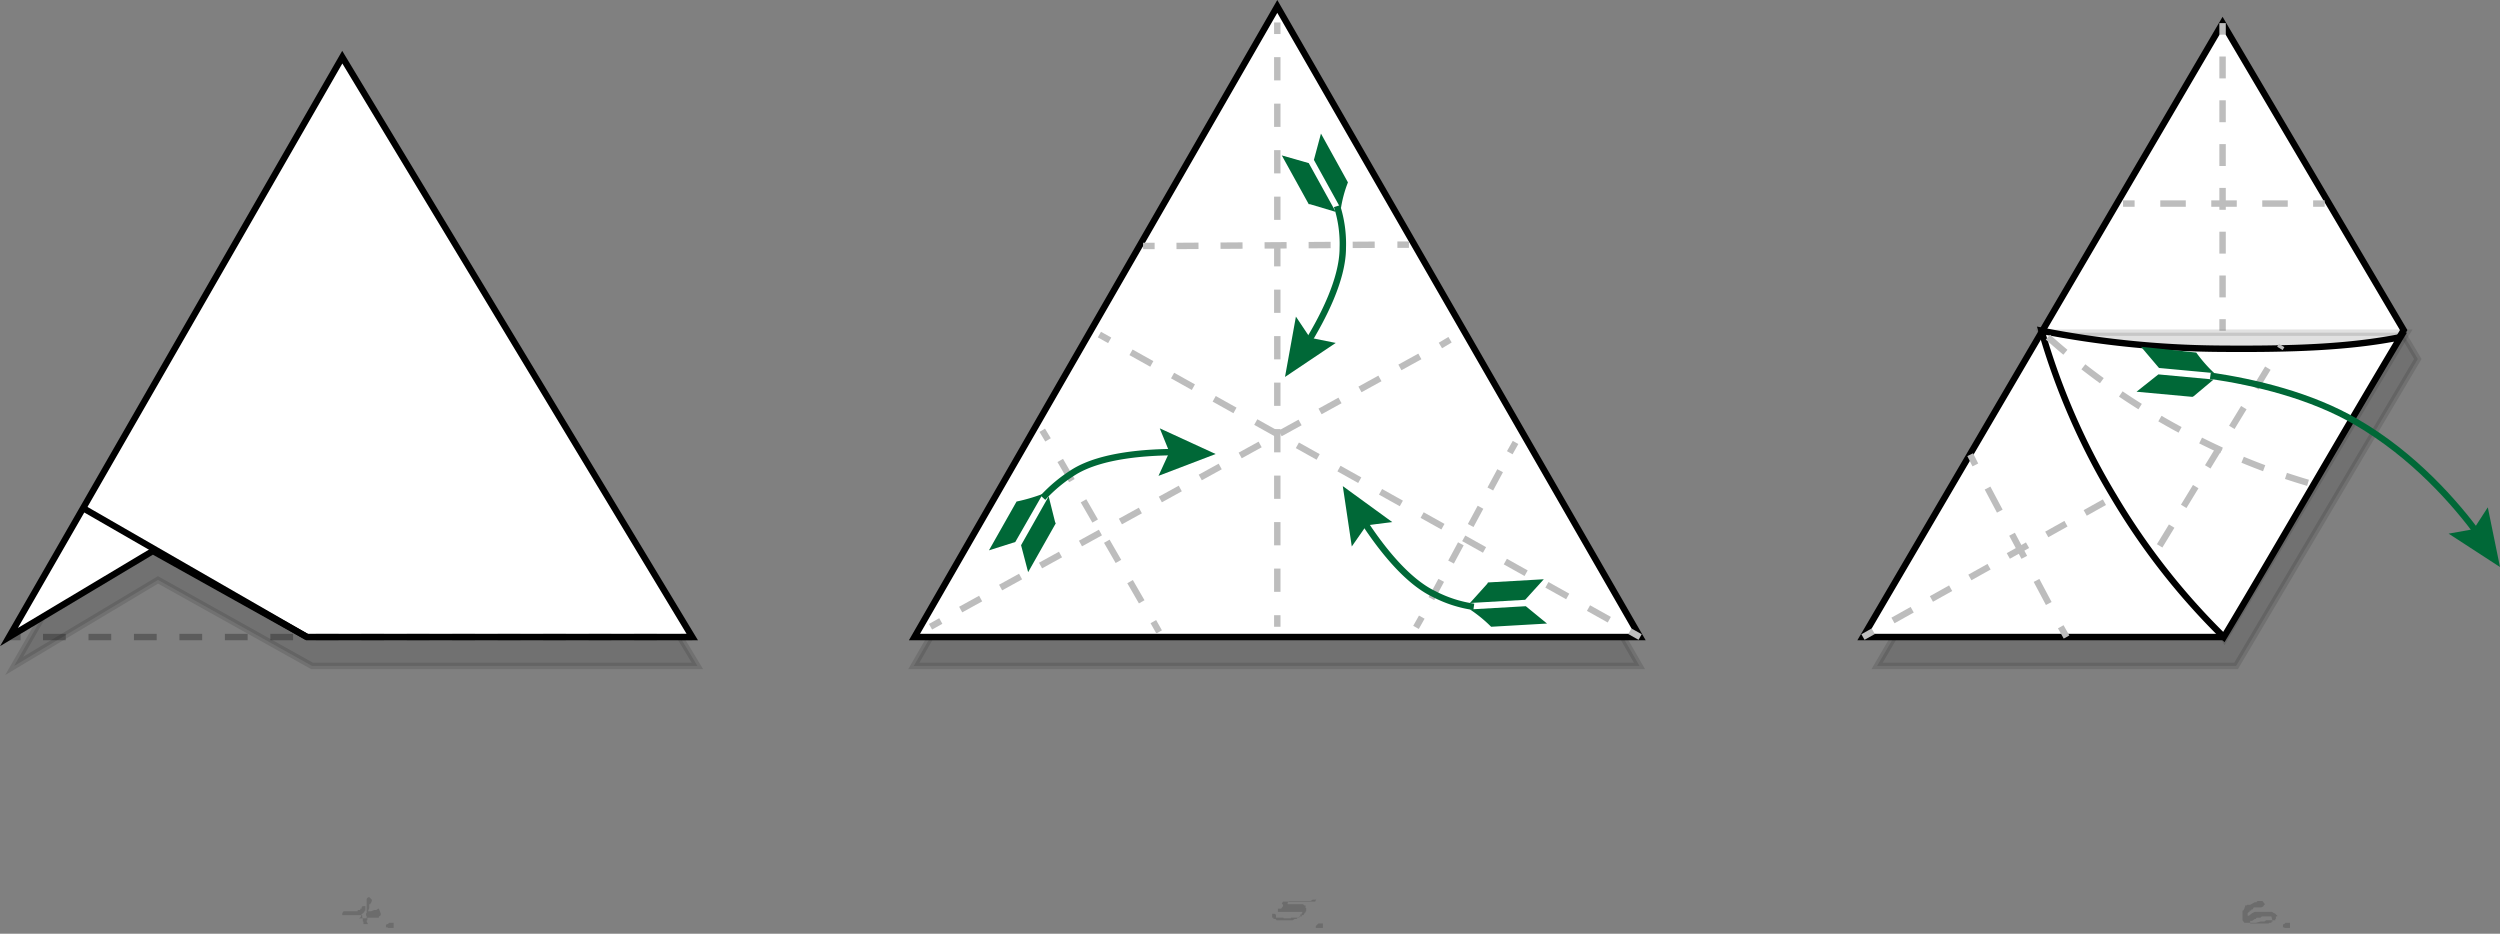 <svg xmlns="http://www.w3.org/2000/svg" viewBox="0 0 389.3 145.4"><rect x="0" y="0" width="389.3" height="145.4" fill="#808080" stroke="none"/><defs><style>.Graphic-Style-7,.cls-1,.cls-4,.cls-5{stroke:#000;}.Graphic-Style-7,.cls-1,.cls-10,.cls-11,.cls-12,.cls-13,.cls-15,.cls-16,.cls-17,.cls-18,.cls-19,.cls-4,.cls-5,.cls-6,.cls-7,.cls-8,.cls-9{stroke-miterlimit:10;}.Graphic-Style-7{opacity:0.12;}.cls-1,.cls-3{fill:#fff;}.cls-2{opacity:0.28;}.cls-10,.cls-11,.cls-12,.cls-13,.cls-15,.cls-16,.cls-17,.cls-18,.cls-19,.cls-4,.cls-5,.cls-6,.cls-7,.cls-8,.cls-9{fill:none;}.cls-5{stroke-dasharray:3.54 3.54;}.cls-10,.cls-11,.cls-12,.cls-15,.cls-16,.cls-17,.cls-18,.cls-19,.cls-6,.cls-7,.cls-8,.cls-9{stroke:#bdbdbd;}.cls-7{stroke-dasharray:3.71 3.71;}.cls-8{stroke-dasharray:3.62 3.62;}.cls-9{stroke-dasharray:3.55 3.55;}.cls-10{stroke-dasharray:3.23 3.23;}.cls-11{stroke-dasharray:3.63 3.63;}.cls-12{stroke-dasharray:3.43 3.43;}.cls-13{stroke:#006837;}.cls-14{fill:#006837;}.cls-15{stroke-dasharray:3.41 3.41;}.cls-16{stroke-dasharray:3.43 3.43;}.cls-17{stroke-dasharray:4.07 4.07;}.cls-18{stroke-dasharray:3.97 3.97;}.cls-19{stroke-dasharray:3.6;}.cls-20{opacity:0.16;}</style></defs><title>star-2</title><g id="Layer_2" data-name="Layer 2"><g id="Layer_1-2" data-name="Layer 1"><polygon class="Graphic-Style-7" points="198.8 5.5 142.3 103.7 255.3 103.7 198.8 5.5"/><polygon class="Graphic-Style-7" points="54.1 13.4 2.2 103.7 24.6 90.3 48.6 103.7 108.6 103.7 54.1 13.4"/><polygon class="Graphic-Style-7" points="348.2 8.1 292.3 103.7 348.2 103.7 376.5 55.9 348.2 8.1"/><polygon class="cls-1" points="53.3 8.9 1.4 99.2 23.8 85.8 47.8 99.2 107.8 99.2 53.3 8.9"/><g class="cls-2"><line class="cls-3" x1="1.4" y1="99.2" x2="107.8" y2="99.2"/><line class="cls-4" x1="1.4" y1="99.2" x2="3.2" y2="99.2"/><line class="cls-5" x1="6.7" y1="99.2" x2="104.2" y2="99.2"/><line class="cls-4" x1="106" y1="99.2" x2="107.8" y2="99.2"/></g><line class="cls-1" x1="12.9" y1="79.1" x2="47.8" y2="99.2"/><polygon class="cls-1" points="198.9 1 142.4 99.2 255.4 99.2 198.9 1"/><line class="cls-3" x1="255.4" y1="99.2" x2="171.2" y2="52.1"/><line class="cls-6" x1="255.4" y1="99.2" x2="253.8" y2="98.3"/><line class="cls-7" x1="250.6" y1="96.5" x2="174.4" y2="53.9"/><line class="cls-6" x1="172.8" y1="53" x2="171.2" y2="52.1"/><line class="cls-3" x1="198.9" y1="3.5" x2="198.9" y2="97.6"/><line class="cls-6" x1="198.9" y1="3.5" x2="198.9" y2="5.3"/><line class="cls-8" x1="198.9" y1="8.9" x2="198.9" y2="94"/><line class="cls-6" x1="198.9" y1="95.8" x2="198.9" y2="97.6"/><line class="cls-3" x1="225.8" y1="52.9" x2="144.9" y2="97.6"/><line class="cls-6" x1="225.8" y1="52.9" x2="224.3" y2="53.8"/><line class="cls-9" x1="221.1" y1="55.5" x2="148" y2="95.8"/><line class="cls-6" x1="146.5" y1="96.7" x2="144.9" y2="97.6"/><line class="cls-3" x1="236" y1="68.9" x2="220.5" y2="97.7"/><line class="cls-6" x1="236" y1="68.9" x2="235.1" y2="70.5"/><line class="cls-10" x1="233.6" y1="73.3" x2="222.1" y2="94.7"/><line class="cls-6" x1="221.4" y1="96.1" x2="220.5" y2="97.7"/><line class="cls-3" x1="162.3" y1="67" x2="180.5" y2="98.4"/><line class="cls-6" x1="162.3" y1="67" x2="163.2" y2="68.5"/><line class="cls-11" x1="165.1" y1="71.7" x2="178.7" y2="95.3"/><line class="cls-6" x1="179.6" y1="96.8" x2="180.5" y2="98.4"/><line class="cls-3" x1="178" y1="38.3" x2="219.4" y2="38.1"/><line class="cls-6" x1="178" y1="38.3" x2="179.8" y2="38.3"/><line class="cls-12" x1="183.2" y1="38.3" x2="215.9" y2="38.1"/><line class="cls-6" x1="217.6" y1="38.1" x2="219.4" y2="38.1"/><path class="cls-13" d="M229.5,94.5a19.5,19.5,0,0,1-6.2-2c-4.4-2.1-8.5-7.5-11.2-11.7"/><polygon class="cls-14" points="231.7 90.7 231.6 90.9 228.9 93.9 237.5 93.4 240.4 90.2 231.7 90.7"/><path class="cls-14" d="M240.9,97.1l-3.3-2.7-8.7.5a21.6,21.6,0,0,1,3.3,2.7Z"/><polygon class="cls-14" points="216.8 81.3 212.8 81.8 210.5 85.1 209.1 75.7 216.8 81.3"/><path class="cls-13" d="M162.4,77.5a23.3,23.3,0,0,1,5-4.1c4.2-2.5,11-3,15.9-3"/><polygon class="cls-14" points="164.4 81.5 164.3 81.3 163.3 77.3 159 84.9 160.1 89.1 164.4 81.5"/><path class="cls-14" d="M154,85.7l4.1-1.3,4.3-7.5a27.7,27.7,0,0,1-4.1,1.2Z"/><polygon class="cls-14" points="180.4 74.1 182.1 70.4 180.6 66.7 189.3 70.7 180.4 74.1"/><path class="cls-13" d="M208.2,32.1a19.3,19.3,0,0,1,.9,6.5c0,4.9-3.1,10.9-5.7,15.1"/><polygon class="cls-14" points="203.8 31.8 204 31.8 208 33 203.8 25.4 199.6 24.2 203.8 31.8"/><path class="cls-14" d="M205.7,20.8l-1.1,4.1,4.2,7.6a19.1,19.1,0,0,1,1.1-4.1Z"/><polygon class="cls-14" points="201.8 49.3 204 52.6 208 53.4 200.1 58.7 201.8 49.3"/><polygon class="cls-1" points="346.1 3.6 290.1 99.2 346.1 99.2 374.3 51.4 346.1 3.6"/><line class="cls-3" x1="346.1" y1="3.6" x2="346.1" y2="51.5"/><line class="cls-6" x1="346.1" y1="3.6" x2="346.1" y2="5.4"/><line class="cls-15" x1="346.1" y1="8.8" x2="346.1" y2="48"/><line class="cls-6" x1="346.1" y1="49.7" x2="346.1" y2="51.5"/><line class="cls-3" x1="332.2" y1="75.7" x2="290.1" y2="99.2"/><line class="cls-6" x1="332.2" y1="75.7" x2="330.7" y2="76.6"/><line class="cls-16" x1="327.7" y1="78.2" x2="293.2" y2="97.5"/><line class="cls-6" x1="291.7" y1="98.3" x2="290.1" y2="99.2"/><line class="cls-3" x1="306.8" y1="70.8" x2="321.8" y2="99.2"/><line class="cls-6" x1="306.8" y1="70.8" x2="307.6" y2="72.4"/><line class="cls-17" x1="309.5" y1="76" x2="320" y2="95.8"/><line class="cls-6" x1="320.9" y1="97.6" x2="321.8" y2="99.2"/><line class="cls-3" x1="330.6" y1="31.7" x2="362" y2="31.7"/><line class="cls-6" x1="330.6" y1="31.7" x2="332.4" y2="31.7"/><line class="cls-18" x1="336.4" y1="31.7" x2="358.2" y2="31.7"/><line class="cls-6" x1="360.2" y1="31.7" x2="362" y2="31.7"/><polygon class="Graphic-Style-7" points="374.8 51.8 317.9 51.8 346.4 99.5 374.8 51.8"/><path class="cls-1" d="M373.8,52.5c-8,1.6-16.9,1.9-28.4,1.8a149.5,149.5,0,0,1-27.5-2.8,107.6,107.6,0,0,0,11.3,25.9,107.3,107.3,0,0,0,17.1,21.8C355.8,83.3,364.3,68.4,373.8,52.5Z"/><line class="cls-19" x1="336.3" y1="85" x2="355.3" y2="53.8"/><path class="cls-19" d="M318.9,52.5a106.6,106.6,0,0,0,23.2,15.8,100.2,100.2,0,0,0,18.4,7.2"/><path class="cls-13" d="M344.2,58.5c6.9,1,15.7,3.1,22.7,7.2,9,5.2,15.5,12.7,19.1,17.6"/><polygon class="cls-14" points="341.4 61.8 341.6 61.7 344.7 59.1 336.1 58.3 332.7 61 341.4 61.8"/><path class="cls-14" d="M333.4,54l2.8,3.3,8.6.8a22.1,22.1,0,0,1-2.8-3.2Z"/><polygon class="cls-14" points="381.3 83.1 385.2 82.4 387.4 79 389.3 88.3 381.3 83.1"/><g class="cls-20"><path d="M205,139.9c0,.1-.1.2-.3.2h-.3l-.3.2h-3.4l-.2.3v.2h2.4l.2.2h.2v.4h.1v.5c-.1,0-.1.1-.1.2h-.1c-.1.2-.2.4-.3.4h-.2v.2h-.2a.5.5,0,0,1-.4.2l-.2.2h-.3l-.3.2h-2.5l-.2-.2h-.3v-.2h-.2v-.4h0v-.2h.3c.2,0,.3.1.3.4v.2h1c.1,0,.2,0,.2.1h1.1c0-.1,0-.1.1-.1h1l.3-.2h.1v-.3h.2v-.2h.1v-.2h-3.8v-.2h0v-.3h.5l.3-.4h0v-.2l-.2-.2.2-.3h5Z"/><path d="M206,144.5h-1.1v-.3l.2-.2.2-.2h.7v.2Z"/></g><g class="cls-20"><path d="M59.3,142.3c0,.2-.1.4-.3.4v.2H57.2v.2h0v.2h-.1v.2h0l.2.4h-.7v-.4h-.1v-.2h0v-.4h-.1v-.2h0v-.2H53.3v-.3c.1-.1.1-.3.3-.3h2.1v-.2h.4v-.2h.2c0-.3.1-.4.3-.4h.3v.5h0v.2h-.1c0,.1-.1.3-.4.5s0,.2-.2.3h0v.2l-.3.2h1.2v-.2h0v-.2H57v-.4h.1v-.2h0V140h0c.1-.2.2-.3.4-.3l.4.4v.3h-.1v.2h-.1v.2h-.2v.6l-.2.5h.5l.5-.2h.3l.3-.2h.1Z"/><path d="M61.3,144.5h-.9a.1.1,0,0,0-.1-.1h-.2v-.3c0-.1.1-.2.3-.2l.2-.2h.7v.2Z"/></g><g class="cls-20"><path d="M354.4,142.7v.4h-.1v.2h-1.4l-.3.2h-.6l-.7.2h-1.8l-.3-.4v-.5h0v-.6h0v-.2h0v-.2h.1l.2-.3v-.2h.1V141h.2a.1.1,0,0,0,.1-.1h.5l.7-.4h.3c0-.1.1-.2.3-.2h.6l.4.5-.2.2c0,.1-.1.2-.4.3H351c-.1,0-.1.1-.2.3h-.2c0,.1,0,.1-.1.2h-.2v.2h-.1l-.2.2v.4h.1v.3h0v-.3h.1l.5-.4h0l.4-.2h2.7l.3.2c.2,0,.3.2.4.3h.1v.2Zm-.7,0h-1.5l-.2.2h-.5a.2.2,0,0,0-.2.2h-.2l-.4.3h-.3v.2h0v.2h2.9a.1.1,0,0,1,.1-.1h.3c0-.1,0-.2.1-.2h.1Z"/><path d="M356.6,144.5h-.8a.1.1,0,0,1-.1-.1h-.2v-.3c0-.1,0-.2.2-.2l.2-.2h.7v.2Z"/></g></g></g></svg>